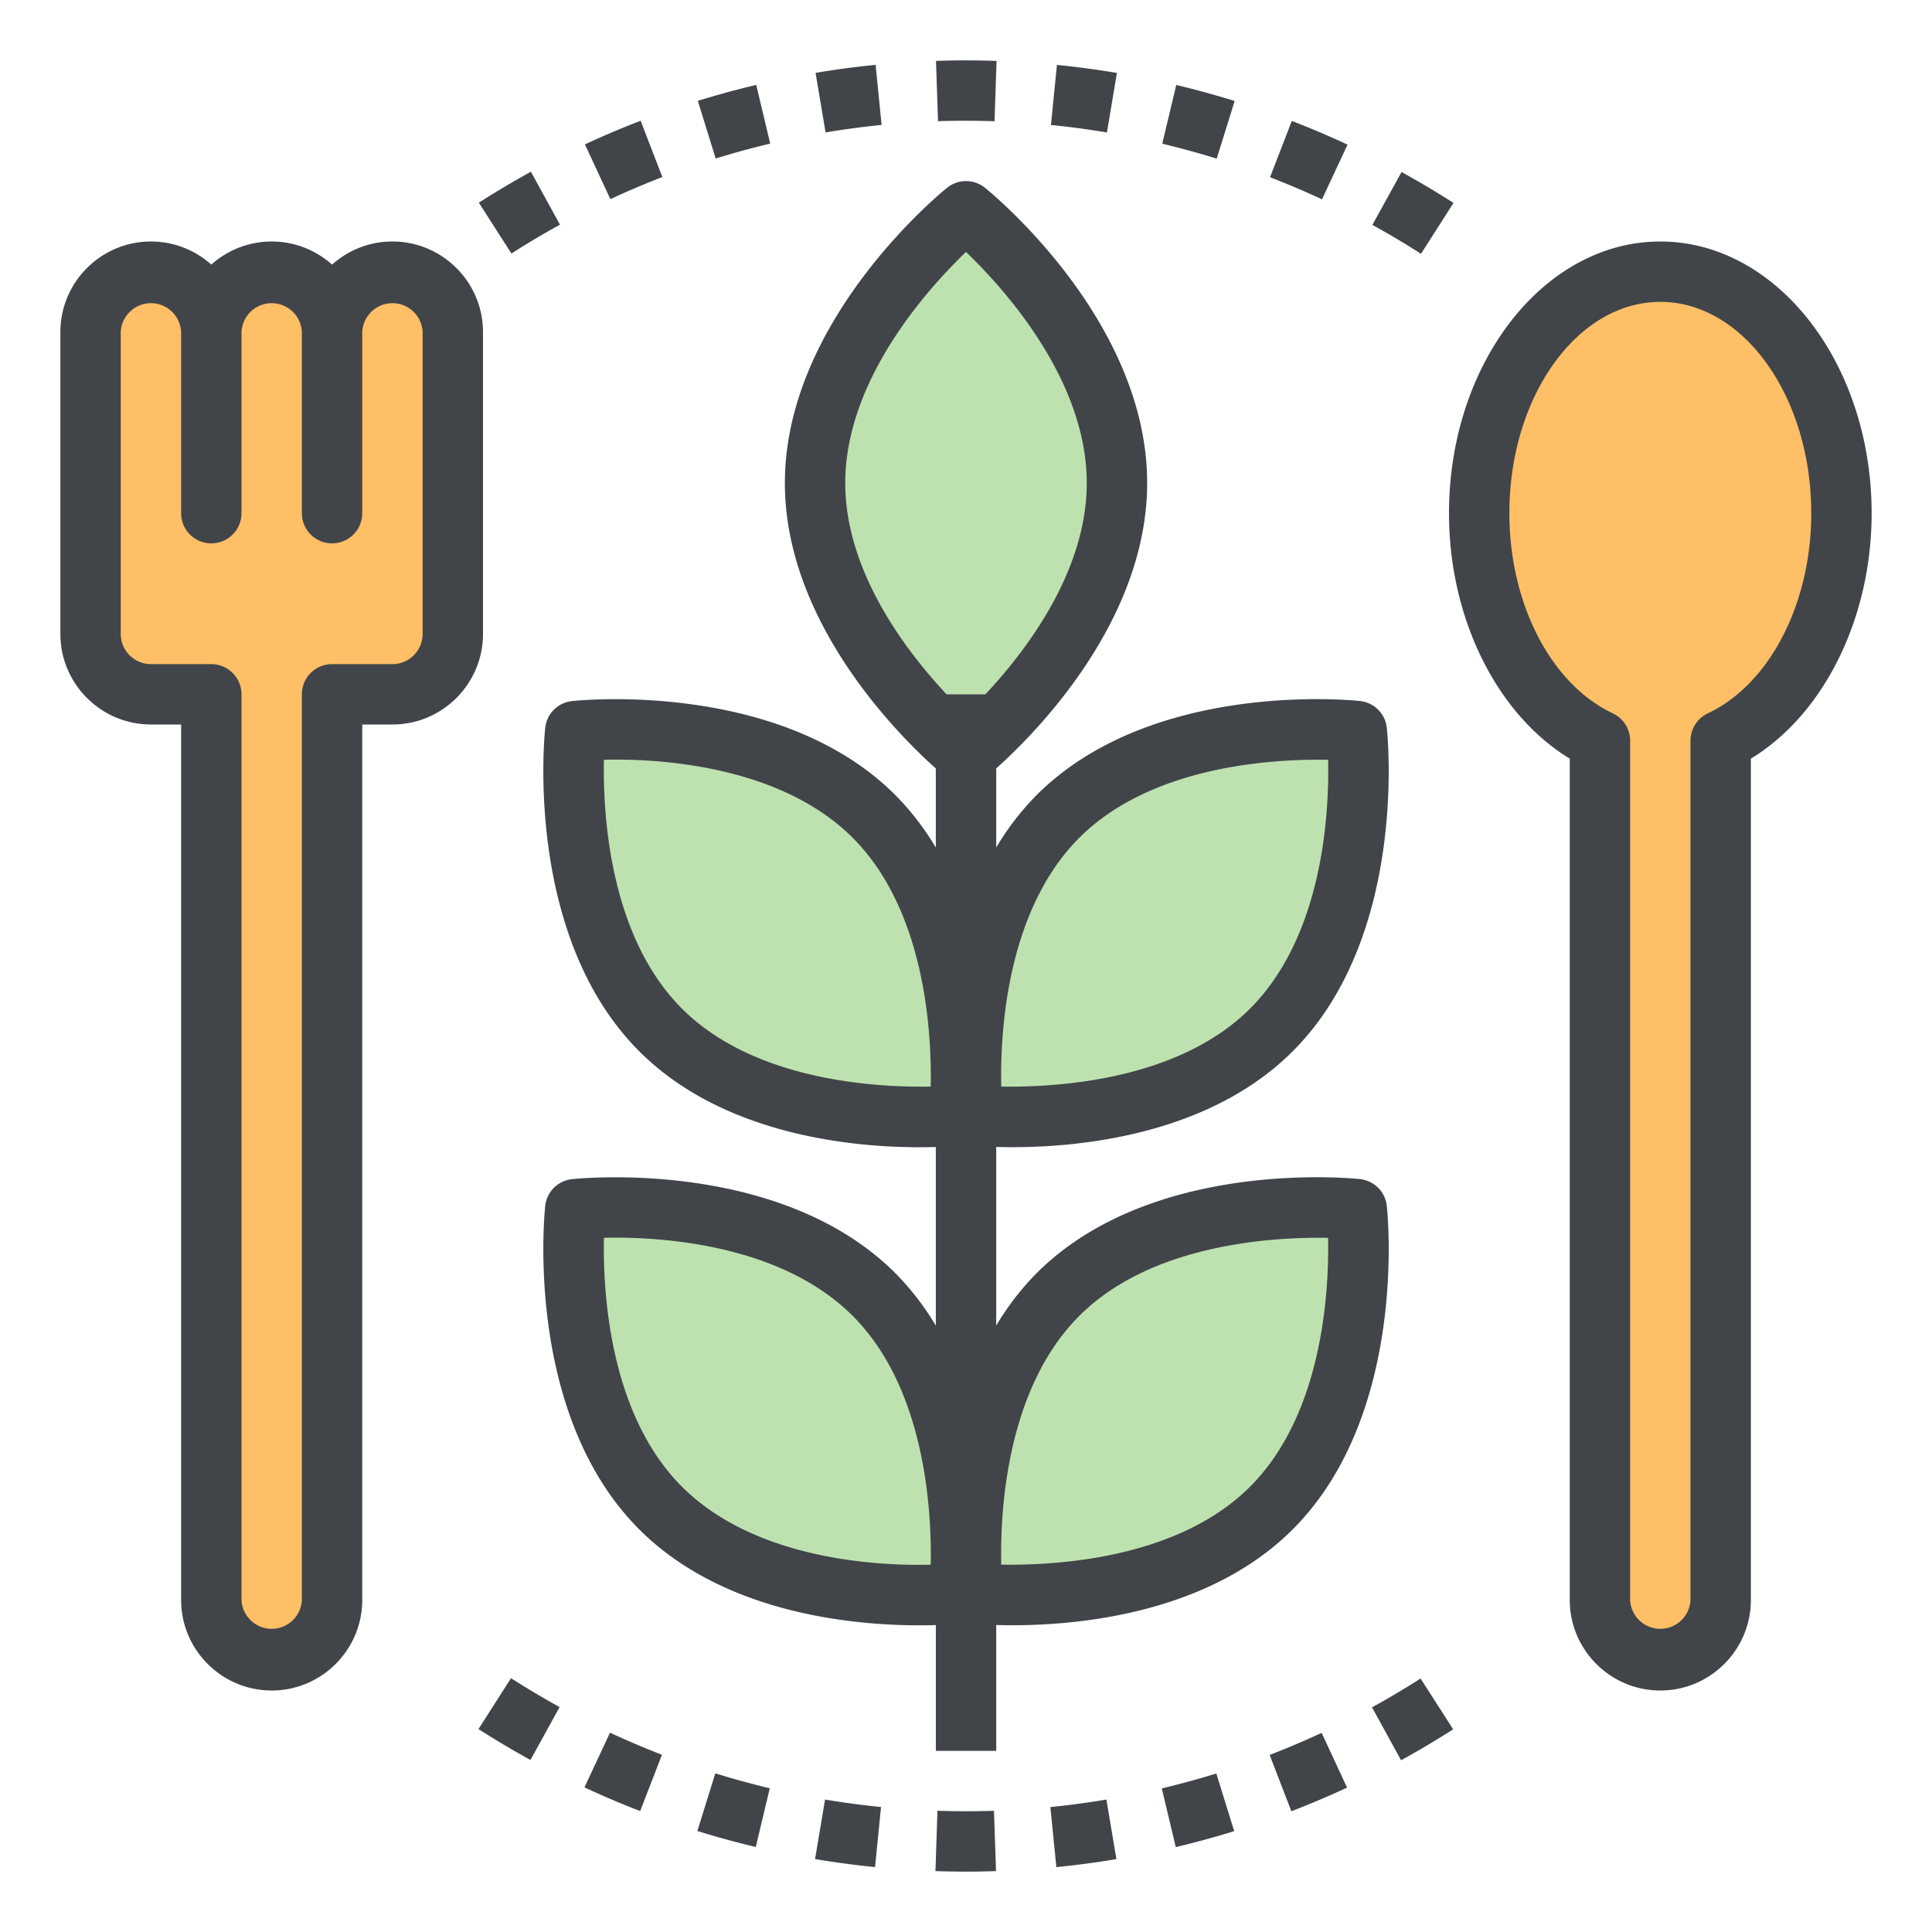 <svg id="SvgjsSvg1060" width="288" height="288" xmlns="http://www.w3.org/2000/svg" version="1.1" xmlns:xlink="http://www.w3.org/1999/xlink" xmlns:svgjs="http://svgjs.com/svgjs"><defs id="SvgjsDefs1061"></defs><g id="SvgjsG1062" transform="matrix(1,0,0,1,0,0)"><svg xmlns="http://www.w3.org/2000/svg" viewBox="0 0 64 64" width="288" height="288"><path fill="#ffbf66" d="M61 17c0-4.418-2.686-8-6-8s-6 3.582-6 8c0 3.482 1.671 6.436 4 7.535V53a2 2 0 1 0 4 0V24.535c2.329-1.099 4-4.053 4-7.535zM7 17v-6a2 2 0 1 1 4 0v6-6a2 2 0 1 1 4 0v10a2 2 0 0 1-2 2h-2v30a2 2 0 1 1-4 0V23H5a2 2 0 0 1-2-2V11a2 2 0 1 1 4 0v6z" class="colorfac05e svgShape"></path><path fill="#bee2af" d="M37 16c0 4.971-5 9-5 9s-5-4.029-5-9 5-9 5-9 5 4.029 5 9zm5.117 18.117c-3.515 3.515-9.899 2.828-9.899 2.828s-.686-6.385 2.828-9.899c3.515-3.515 9.899-2.828 9.899-2.828s.687 6.385-2.828 9.899z" class="color59cd90 svgShape"></path><path fill="#bee2af" d="M28.954 27.046c3.515 3.515 2.828 9.899 2.828 9.899s-6.385.686-9.899-2.828c-3.515-3.515-2.828-9.899-2.828-9.899s6.384-.686 9.899 2.828zm13.163 22.908c-3.515 3.515-9.899 2.828-9.899 2.828s-.686-6.385 2.828-9.899c3.515-3.515 9.899-2.828 9.899-2.828s.687 6.384-2.828 9.899z" class="color59cd90 svgShape"></path><path fill="#bee2af" d="M28.954 42.883c3.515 3.515 2.828 9.899 2.828 9.899s-6.385.686-9.899-2.828c-3.515-3.515-2.828-9.899-2.828-9.899s6.384-.687 9.899 2.828z" class="color59cd90 svgShape"></path><path fill="#41454a" d="M55 8c-3.86 0-7 4.037-7 9 0 3.488 1.584 6.661 4 8.131V53c0 1.654 1.346 3 3 3s3-1.346 3-3V25.131c2.416-1.47 4-4.643 4-8.131 0-4.963-3.14-9-7-9zm1.573 15.631a.999.999 0 0 0-.573.904V53a1.001 1.001 0 0 1-2 0V24.535a.999.999 0 0 0-.573-.904C51.377 22.663 50 19.998 50 17c0-3.859 2.243-7 5-7s5 3.141 5 7c0 2.998-1.377 5.663-3.427 6.631zM16 11c0-1.654-1.346-3-3-3-.768 0-1.469.29-2 .766C10.469 8.29 9.768 8 9 8s-1.469.29-2 .766A2.987 2.987 0 0 0 5 8c-1.654 0-3 1.346-3 3v10c0 1.654 1.346 3 3 3h1v29c0 1.654 1.346 3 3 3s3-1.346 3-3V24h1c1.654 0 3-1.346 3-3V11zm-2 10c0 .552-.449 1-1 1h-2a1 1 0 0 0-1 1v30a1.001 1.001 0 0 1-2 0V23a1 1 0 0 0-1-1H5c-.551 0-1-.448-1-1V11a1.001 1.001 0 0 1 2 0v6a1 1 0 1 0 2 0v-6a1.001 1.001 0 0 1 2 0v6a1 1 0 1 0 2 0v-6a1.001 1.001 0 0 1 2 0v10zm28.825 29.661c3.809-3.811 3.146-10.435 3.115-10.714a1 1 0 0 0-.887-.888c-.28-.029-6.905-.692-10.713 3.116a9.01 9.01 0 0 0-1.339 1.737v-5.918c.163.005.344.008.542.008 2.217 0 6.5-.397 9.282-3.179 3.809-3.81 3.146-10.434 3.115-10.713a1 1 0 0 0-.887-.888c-.28-.029-6.904-.693-10.713 3.115a9.04 9.04 0 0 0-1.339 1.737v-2.619c1.218-1.088 5-4.837 5-9.457 0-5.387-5.153-9.602-5.373-9.778a1 1 0 0 0-1.255 0C31.153 6.398 26 10.613 26 16c0 4.62 3.782 8.369 5 9.457v2.619a9.01 9.01 0 0 0-1.339-1.737c-3.809-3.81-10.434-3.145-10.713-3.115a1 1 0 0 0-.887.888c-.03.279-.694 6.903 3.115 10.713 2.782 2.782 7.065 3.179 9.282 3.179.199 0 .379-.003.542-.008v5.918a9.04 9.04 0 0 0-1.339-1.737c-3.809-3.81-10.433-3.145-10.713-3.116a1 1 0 0 0-.887.888c-.03.279-.694 6.903 3.115 10.714 2.781 2.781 7.062 3.178 9.28 3.178.2 0 .381-.003.545-.008V58h2v-4.17c.164.005.345.008.545.008 2.217.001 6.498-.397 9.279-3.177zm-7.072-22.908c2.417-2.417 6.489-2.616 8.243-2.584.038 1.752-.16 5.815-2.585 8.241-2.417 2.416-6.496 2.61-8.243 2.585-.039-1.752.16-5.816 2.585-8.242zM22.589 33.41c-2.417-2.417-2.619-6.489-2.583-8.242 1.743-.044 5.815.159 8.241 2.585 2.416 2.417 2.619 6.487 2.584 8.242-1.756.03-5.825-.169-8.242-2.585zm0 15.837c-2.417-2.417-2.619-6.49-2.583-8.243 1.745-.043 5.815.16 8.241 2.586 2.417 2.417 2.62 6.489 2.584 8.242-1.754.045-5.816-.16-8.242-2.585zM28 16c0-3.417 2.734-6.438 4-7.654 1.266 1.216 4 4.237 4 7.654 0 2.914-1.986 5.536-3.357 7h-1.287C29.986 21.536 28 18.914 28 16zm7.753 27.59c2.416-2.416 6.493-2.615 8.241-2.585.036 1.755-.168 5.826-2.583 8.242-2.417 2.417-6.491 2.611-8.243 2.584-.039-1.752.16-5.815 2.585-8.241zM21.941 5.865 21.222 4c-.622.239-1.243.503-1.846.783l.843 1.814a28.503 28.503 0 0 1 1.722-.732zM18.55 7.443l-.963-1.754c-.585.322-1.166.667-1.725 1.025l1.08 1.684c.524-.336 1.06-.655 1.608-.955zm10.456-5.295c-.663.066-1.332.155-1.989.266l.331 1.973a27.598 27.598 0 0 1 1.856-.248l-.198-1.991zm-3.955.664c-.646.153-1.297.332-1.935.529l.592 1.91a27.937 27.937 0 0 1 1.806-.494l-.463-1.945zm13.914.003-.464 1.945c.609.146 1.21.311 1.804.495l.595-1.91a30.597 30.597 0 0 0-1.935-.53zm9.185 3.907c-.562-.359-1.136-.7-1.722-1.023l-.966 1.751c.548.302 1.085.621 1.61.957l1.078-1.685zm-5.357-2.716-.721 1.865c.583.226 1.157.47 1.721.732l.846-1.812c-.6-.28-1.221-.544-1.846-.785zM35.012 2.15l-.198 1.99c.625.062 1.243.146 1.854.248L37 2.416a30.99 30.99 0 0 0-1.988-.266zm-2-.132a29.168 29.168 0 0 0-2.006-.001l.067 1.998c.621-.021 1.25-.019 1.872.001l.067-1.998zm9.047 56.117L42.778 60a29.684 29.684 0 0 0 1.846-.783l-.843-1.814c-.564.262-1.138.506-1.722.732zm-18.958 2.519c.632.196 1.283.375 1.935.53l.464-1.945a28.728 28.728 0 0 1-1.804-.495l-.595 1.91zm22.349-4.097.963 1.754a30.351 30.351 0 0 0 1.725-1.025l-1.08-1.684c-.524.336-1.06.655-1.608.955zm-26.089 2.652c.6.28 1.221.544 1.846.785l.721-1.865a28.75 28.75 0 0 1-1.721-.732l-.846 1.812zm-3.511-1.931c.562.359 1.136.7 1.722 1.023l.966-1.752a28.542 28.542 0 0 1-1.61-.957l-1.078 1.686zm15.204 2.706-.066 1.998a28.38 28.38 0 0 0 2.006.001l-.067-1.998c-.622.02-1.251.019-1.873-.001zm3.741-.123.198 1.99a29.576 29.576 0 0 0 1.989-.266l-.331-1.973c-.611.104-1.231.187-1.856.249zm3.691-.618.463 1.945a30.116 30.116 0 0 0 1.935-.529l-.592-1.91c-.594.184-1.196.349-1.806.494zM27 61.584c.656.11 1.325.199 1.987.266l.198-1.99a28.108 28.108 0 0 1-1.854-.248L27 61.584z" class="color0f272a svgShape"></path></svg></g></svg>